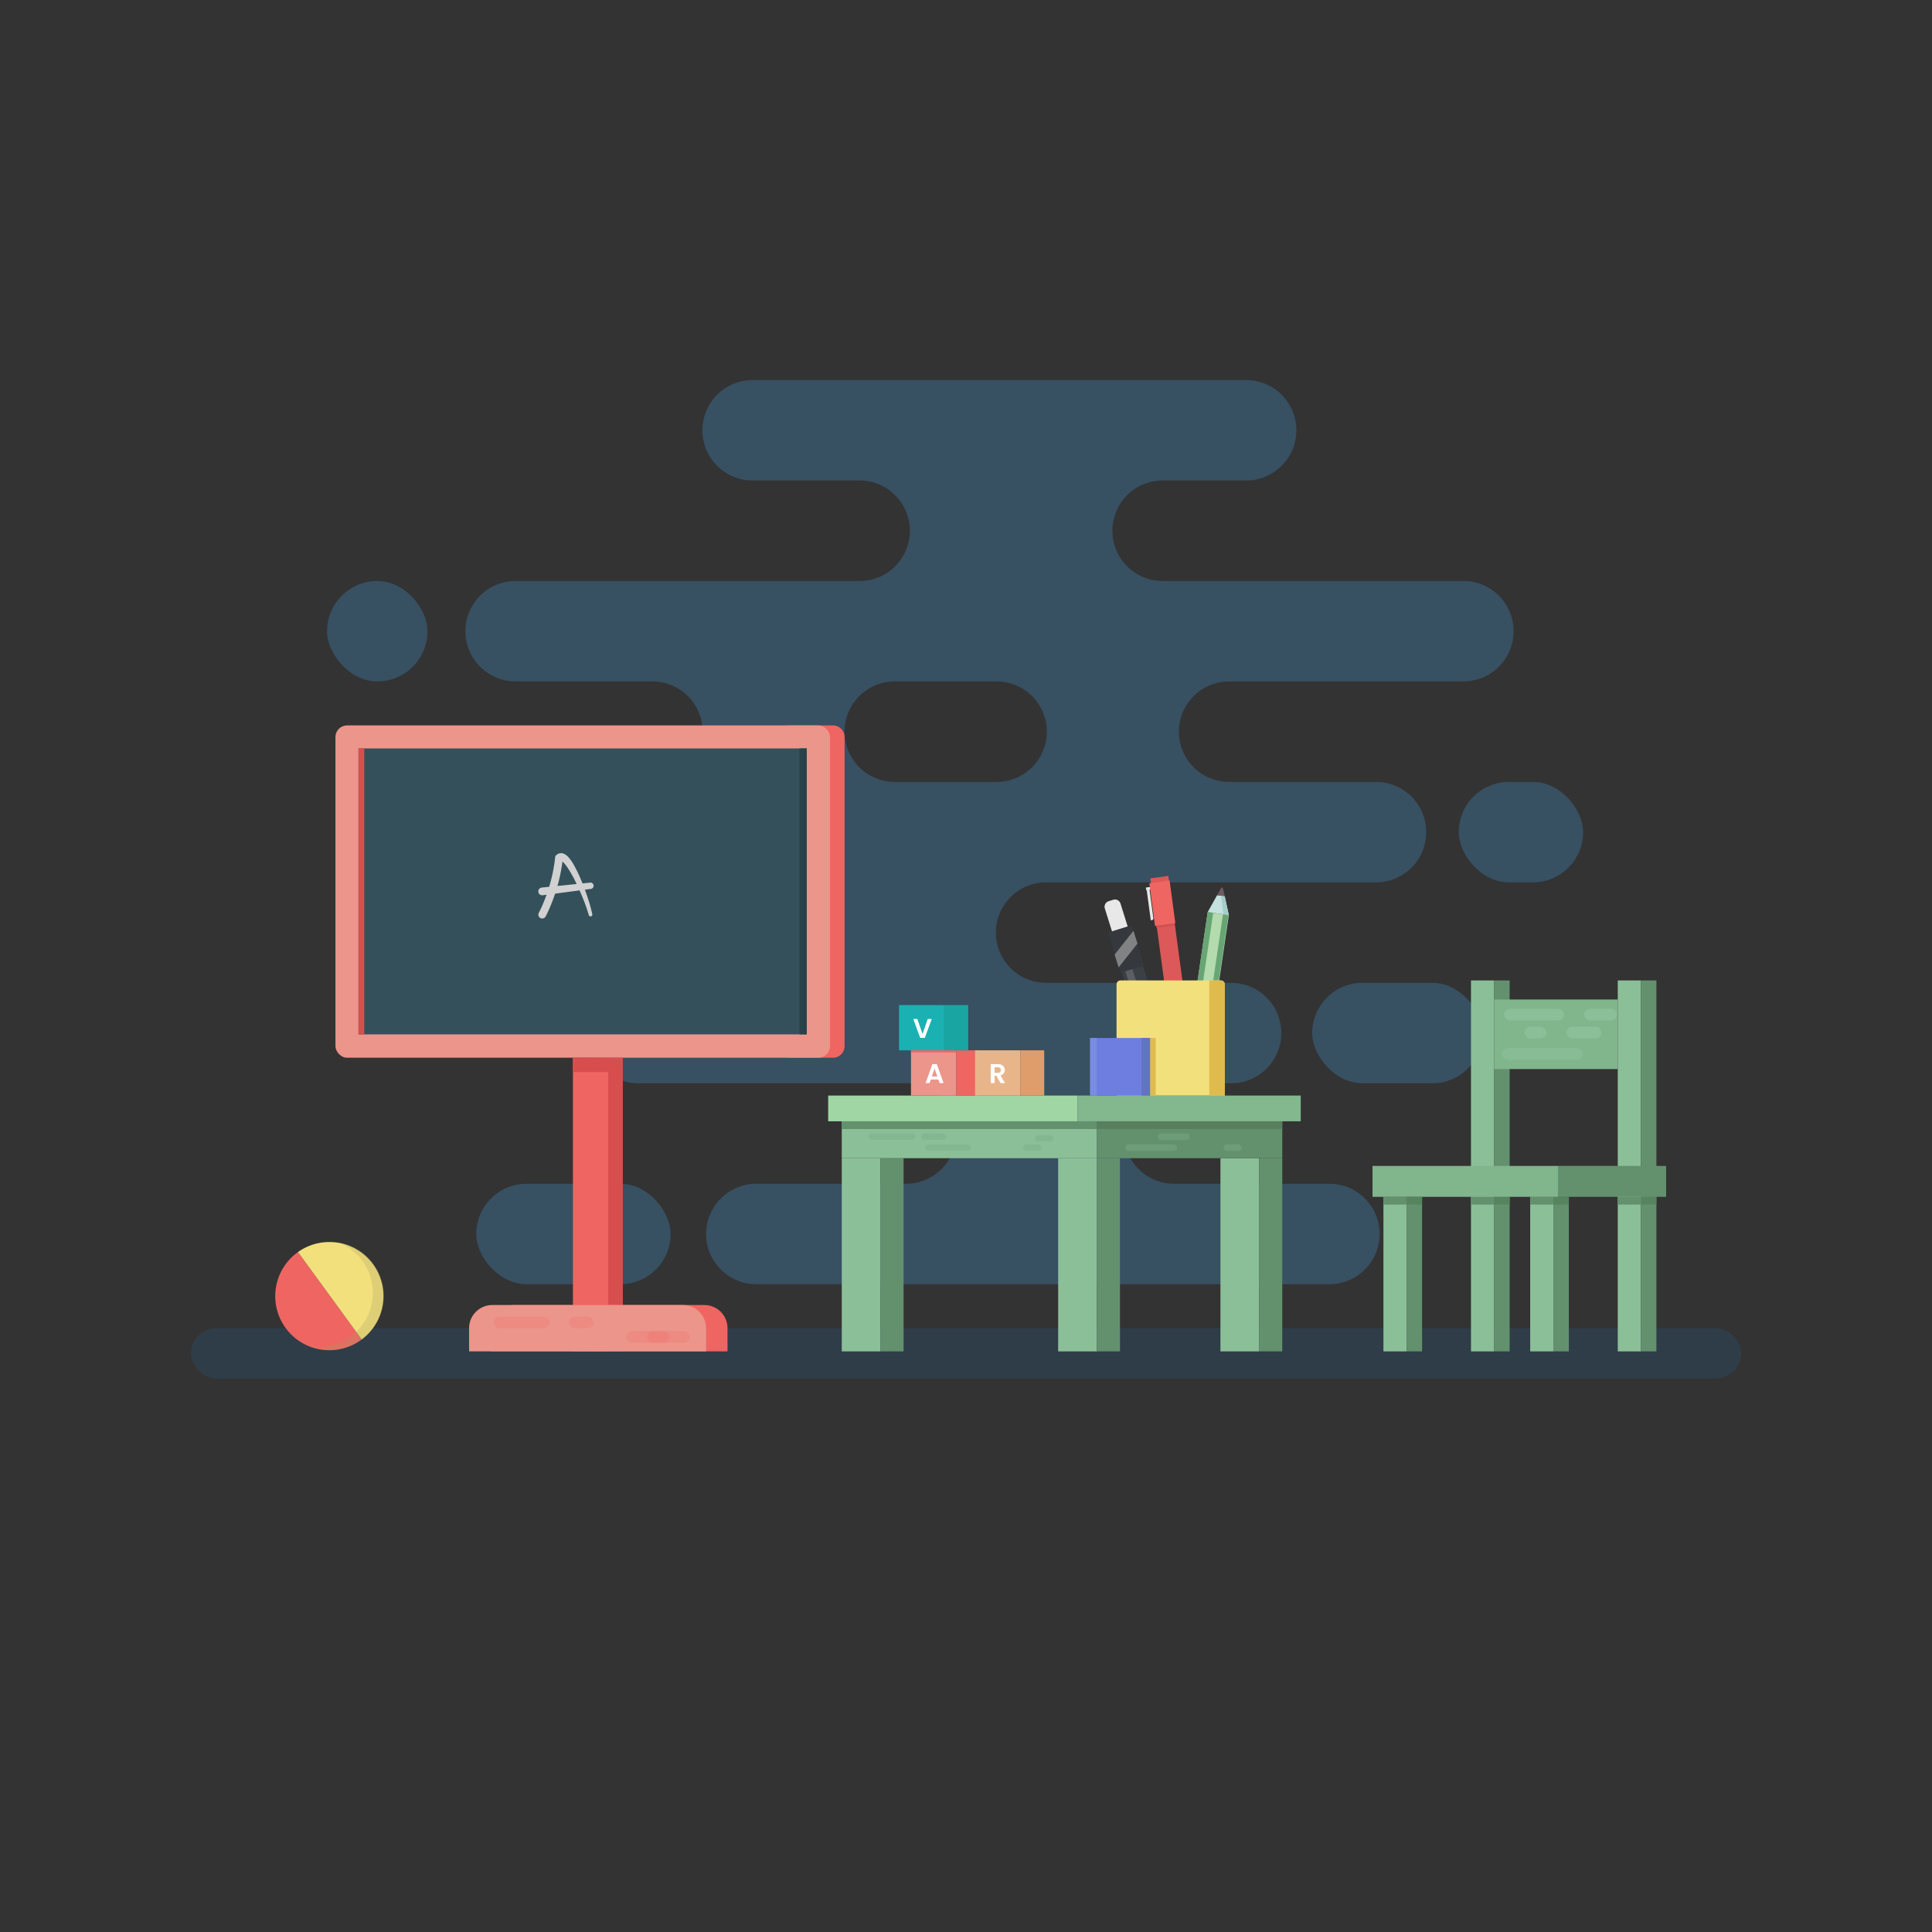 <?xml version="1.0" encoding="UTF-8"?><svg xmlns="http://www.w3.org/2000/svg" viewBox="0 0 1000 1000" x="0px" y="0px" width="1000px" height="1000px" version="1.1" xmlns:xlink="http://www.w3.org/1999/xlink"><rect x="0" y="0" width="1000" height="1000" fill="#333333" stroke="none"/><g style="isolation:isolate"><g id="Layer_1" data-name="Layer 1"><path d="M775.82,308.32a25.956,25.956,0,0,0-18.39-7.61H601.56v-.01a25.991,25.991,0,0,1,0-51.98v-.01H645a26,26,0,1,0,0-52H389.56a26,26,0,1,0,0,52h55.38a26,26,0,1,1,0,52H266.89a26,26,0,1,0,0,52h70.78a26,26,0,1,1,0,52H307.74a26,26,0,1,0,0,52h98.65v52H330.37a26,26,0,1,0,0,52H468.94a26,26,0,1,1,0,52H391.47a26,26,0,1,0,0,52H688.11a26,26,0,1,0,0-52h-80.4a26,26,0,1,1,0-52h29.5a26,26,0,1,0,0-52H541.47a26,26,0,1,1,0-52H712.21a26,26,0,1,0,0-52H636.2a26,26,0,1,1,0-52H757.43a26.007,26.007,0,0,0,18.39-44.39ZM534.22,397.1a25.956,25.956,0,0,1-18.39,7.61H463.15a26,26,0,1,1,0-52h52.68a26.007,26.007,0,0,1,18.39,44.39Z" fill="#395d77" opacity="0.69"/><rect x="212.642" y="454.267" width="79.164" height="52" rx="26" fill="#825d7e" opacity="0.5"/><rect x="246.503" y="399.712" width="163.728" height="52" rx="26" fill="#684463"/><rect x="679.199" y="508.712" width="88.186" height="52" rx="26" transform="translate(1446.583 1069.425) rotate(-180)" fill="#395d77" opacity="0.69"/><rect x="755.026" y="404.712" width="64.404" height="52" rx="26" fill="#395d77" opacity="0.69"/><rect x="246.503" y="612.712" width="100.615" height="52" rx="26" transform="translate(593.62 1277.425) rotate(-180)" fill="#395d77" opacity="0.69"/><rect x="169.283" y="300.712" width="52" height="52" rx="26" transform="translate(390.566 653.425) rotate(-180)" fill="#395d77" opacity="0.69"/><rect x="98.841" y="687.48" width="802.318" height="25.991" rx="12.995" fill="#2d4659" opacity="0.56"/><rect x="435.698" y="599.48" width="20" height="100" fill="#8bbf98"/><rect x="455.698" y="599.48" width="12" height="100" fill="#63916e"/><rect x="547.698" y="599.48" width="20" height="100" fill="#8bbf98"/><rect x="567.698" y="599.48" width="12" height="100" fill="#63916e"/><rect x="631.698" y="599.48" width="20" height="100" fill="#8bbf98"/><rect x="651.698" y="599.48" width="12" height="100" fill="#63916e"/><rect x="716.062" y="619.48" width="12" height="80" fill="#8bbf98"/><rect x="728.062" y="619.48" width="8" height="80" fill="#63916e"/><rect x="792.029" y="619.48" width="12" height="80" fill="#8bbf98"/><rect x="804.029" y="619.48" width="8" height="80" fill="#63916e"/><rect x="804.029" y="619.48" width="8" height="4" fill="#55845f"/><rect x="792.029" y="619.48" width="12" height="4" fill="#63916e"/><rect x="761.385" y="507.48" width="12" height="192" fill="#8bbf98"/><rect x="773.385" y="507.48" width="8" height="192" fill="#63916e"/><rect x="837.351" y="507.48" width="12" height="192" fill="#8bbf98"/><rect x="849.351" y="507.48" width="8" height="192" fill="#63916e"/><path d="M407.551,375.48h23.6a6,6,0,0,1,6,6v160a6,6,0,0,1-6,6h-23.6a0,0,0,0,1,0,0v-172A0,0,0,0,1,407.551,375.48Z" fill="#ef6562"/><rect x="173.624" y="375.48" width="256" height="172" rx="6" fill="#ec958b"/><rect x="227.551" y="345.388" width="148" height="232" transform="translate(762.939 159.837) rotate(90)" fill="#34515b"/><rect x="113.051" y="459.888" width="148" height="3" transform="translate(648.439 274.337) rotate(90)" fill="#d84e4e"/><rect x="413.801" y="387.388" width="3.75" height="148" fill="#284249"/><rect x="304.164" y="547.48" width="18.22" height="152" fill="#d84e4e"/><rect x="296.551" y="547.48" width="18.22" height="152" fill="#ef6562"/><rect x="296.551" y="547.48" width="18.22" height="7.409" fill="#d84e4e"/><path d="M265.893,675.48H364.56a12,12,0,0,1,12,12v12a0,0,0,0,1,0,0H253.893a0,0,0,0,1,0,0v-12A12,12,0,0,1,265.893,675.48Z" fill="#ef6562"/><path d="M254.805,675.48h98.667a12,12,0,0,1,12,12v12a0,0,0,0,1,0,0H242.805a0,0,0,0,1,0,0v-12A12,12,0,0,1,254.805,675.48Z" fill="#ec958b"/><rect x="435.698" y="580.388" width="132" height="19.091" fill="#8bbf98"/><rect x="567.698" y="580.388" width="96" height="19.091" fill="#63916e"/><rect x="428.661" y="567.055" width="129.036" height="13.333" fill="#9fd6a3"/><rect x="435.698" y="580.388" width="132" height="4" fill="#63916e"/><rect x="557.698" y="567.055" width="115.558" height="13.333" fill="#83b78d"/><rect x="710.415" y="603.48" width="96" height="16" fill="#81b58c"/><rect x="806.4" y="603.48" width="56" height="16" fill="#63916e"/><rect x="773.385" y="517.347" width="63.967" height="36" fill="#81b58c"/><rect x="849.351" y="619.48" width="8" height="4" fill="#55845f"/><rect x="837.351" y="619.48" width="12" height="4" fill="#63916e"/><rect x="761.385" y="619.48" width="12" height="4" fill="#63916e"/><rect x="716.062" y="619.48" width="12" height="4" fill="#63916e"/><rect x="728.062" y="619.48" width="8" height="4" fill="#55845f"/><rect x="773.385" y="619.48" width="8.027" height="4" fill="#55845f"/><rect x="567.698" y="580.388" width="96" height="4" fill="#577f5d"/><rect x="600.998" y="453.635" width="9.426" height="84.833" transform="translate(-60.759 85.234) rotate(-7.666)" fill="#dd5858"/><rect x="596.538" y="456.152" width="10.604" height="22.288" transform="matrix(0.991, -0.133, 0.133, 0.991, -56.957, 84.461)" fill="#ef6562"/><rect x="593.419" y="459.036" width="2.046" height="1.424" transform="matrix(0.991, -0.133, 0.133, 0.991, -56.017, 83.406)" fill="#e8e8e8"/><path d="M594.576,460.421h1.461a0,0,0,0,1,0,0v15.012a.87.87,0,0,1-.87.87h-.591a0,0,0,0,1,0,0V460.421A0,0,0,0,1,594.576,460.421Z" transform="translate(-57.158 83.598) rotate(-7.666)" fill="#e8e8e8"/><rect x="598.686" y="478.336" width="9.426" height="1.08" transform="matrix(0.991, -0.133, 0.133, 0.991, -58.488, 84.772)" fill="#d35050"/><path d="M576.076,465.748h2.5a3,3,0,0,1,3,3v12.458a0,0,0,0,1,0,0h-8.5a0,0,0,0,1,0,0V468.748A3,3,0,0,1,576.076,465.748Z" transform="translate(-115.028 193.956) rotate(-17.371)" fill="#e8e8e8"/><rect x="576.589" y="480.358" width="12.583" height="21.75" transform="translate(-120.076 196.424) rotate(-17.371)" fill="#35393d"/><polygon points="578.997 500.73 588.756 488.385 586.682 481.755 576.923 494.1 578.997 500.73" fill="#808284"/><rect x="586.974" y="500.611" width="11.417" height="43.917" transform="translate(-128.984 200.78) rotate(-17.371)" fill="#3b4044"/><rect x="588.978" y="501.177" width="3.792" height="43.917" transform="translate(-129.236 200.266) rotate(-17.371)" fill="#6d6f70" opacity="0.66"/><polygon points="633.912 463.911 629.978 463.331 625.103 472.086 636.05 473.701 633.912 463.911" fill="#c5e1df"/><path d="M619.715,472.5H630.78a0,0,0,0,1,0,0v68.972a4.044,4.044,0,0,1-4.044,4.044h-2.978a4.044,4.044,0,0,1-4.044-4.044V472.5a0,0,0,0,1,0,0Z" transform="translate(81.006 -85.824) rotate(8.394)" fill="#b3dbad"/><path d="M619.758,471.9h2.869a0,0,0,0,1,0,0v73.015a0,0,0,0,1,0,0h-.772a2.1,2.1,0,0,1-2.1-2.1V471.9A0,0,0,0,1,619.758,471.9Z" transform="translate(80.876 -85.238) rotate(8.394)" fill="#68a575"/><path d="M627.867,473.1h2.869a0,0,0,0,1,0,0v70.918a2.1,2.1,0,0,1-2.1,2.1h-.772a0,0,0,0,1,0,0V473.1A0,0,0,0,1,627.867,473.1Z" transform="matrix(0.989, 0.146, -0.146, 0.989, 81.137, -86.409)" fill="#68a575"/><path d="M633.912,463.911l-.876-4.013a.548.548,0,0,0-1.059-.157l-2,3.59Z" fill="#6f5a66"/><polygon points="633.912 463.911 632.046 463.636 633.212 473.282 636.05 473.701 633.912 463.911" fill="#a5ceca"/><path d="M579.922,507.48h52a2,2,0,0,1,2,2v57.575a0,0,0,0,1,0,0h-56a0,0,0,0,1,0,0V509.48A2,2,0,0,1,579.922,507.48Z" fill="#f2e07c"/><path d="M625.922,507.48v59.575h8V509.48a2,2,0,0,0-2-2Z" fill="#dfbb4d"/><rect x="564.255" y="537.267" width="31.065" height="29.788" fill="#6e7ee0"/><rect x="564.255" y="537.267" width="3.442" height="29.788" fill="#7a8ce2"/><rect x="590.873" y="537.267" width="4.508" height="29.788" transform="translate(1186.255 1104.322) rotate(180)" fill="#6373c1"/><rect x="595.382" y="537.267" width="2.818" height="29.788" transform="translate(1193.581 1104.322) rotate(180)" fill="#dfbb4d"/><rect x="471.529" y="543.644" width="23.411" height="23.411" fill="#ec958b"/><rect x="471.529" y="543.644" width="23.411" height="1.073" fill="#ef6562"/><rect x="494.941" y="543.644" width="12.393" height="23.411" fill="#ef6562"/><path d="M485.688,558.748h-3.907l-.646,1.869h-2.066l3.527-9.823h2.291l3.528,9.823h-2.081Zm-1.953-5.678-1.42,4.1h2.839Z" fill="#fff"/><rect x="504.695" y="543.644" width="23.411" height="23.411" fill="#e8b58b"/><rect x="528.107" y="543.644" width="12.393" height="23.411" fill="#e09d6c"/><path d="M516.521,550.808c2.361,0,3.541,1.363,3.541,3.007a2.833,2.833,0,0,1-2.234,2.825l2.347,3.977H517.9l-2.165-3.822h-.926v3.822h-1.968v-9.809Zm-.071,1.63h-1.643v2.881h1.643c1.1,0,1.588-.576,1.588-1.462C518.038,552.986,517.547,552.438,516.45,552.438Z" fill="#fff"/><rect x="465.333" y="520.232" width="23.411" height="23.411" fill="#1bb1b2"/><rect x="488.744" y="520.232" width="12.393" height="23.411" fill="#19a5a1"/><path d="M480.194,527.4h2.094l-3.6,9.809H476.3l-3.6-9.809h2.108l2.7,7.8Z" fill="#fff"/><path d="M187.228,693.3a28,28,0,1,1-33-45.239Z" fill="#ef6562"/><path d="M154.228,648.058a28,28,0,0,1,33,45.239Z" fill="#f2e07c"/><path d="M174.884,642.986a28,28,0,0,1-14.062,53.882,28,28,0,1,0,14.062-53.882Z" fill="#a59a63" opacity="0.25" style="mix-blend-mode:multiply"/><path d="M278.9,472.444c.555-1.052,1.091-2.2,1.6-3.332s.987-2.3,1.441-3.465c.913-2.332,1.733-4.7,2.436-7.11q.279-.9.515-1.807l.482-1.816c.281-1.219.593-2.432.82-3.662.264-1.223.465-2.456.66-3.689.211-1.232.319-2.474.486-3.711l.1-.769.472-.442h0a3.6,3.6,0,0,1,2.183-1.03,3.874,3.874,0,0,1,2.124.454,7.886,7.886,0,0,1,2.232,1.869,25.008,25.008,0,0,1,2.69,3.963,75.048,75.048,0,0,1,3.89,8.2q1.708,4.161,3.113,8.413a82.107,82.107,0,0,1,2.434,8.666.95.95,0,0,1-1.846.449l0-.02a79.944,79.944,0,0,0-2.862-8.264c-1.087-2.722-2.261-5.411-3.529-8.042a71.783,71.783,0,0,0-4.168-7.6,21.539,21.539,0,0,0-2.474-3.237,4.207,4.207,0,0,0-1.185-.923c-.135-.059-.154-.012-.012-.011s.283-.1.242-.055h0l.575-1.211c-.173,1.3-.29,2.617-.511,3.911s-.418,2.6-.694,3.878c-.239,1.291-.564,2.561-.86,3.838l-.5,1.9q-.246.951-.538,1.889c-.736,2.515-1.591,4.991-2.546,7.431-.475,1.22-.983,2.43-1.511,3.632s-1.089,2.382-1.729,3.6a2,2,0,0,1-3.538-1.867h0Z" fill="#d1d1d1"/><path d="M280.435,459.4l25.036-2.557a1.638,1.638,0,0,1,.38,3.253L280.9,463.375a2,2,0,1,1-.52-3.966Z" fill="#d1d1d1"/><rect x="819.88" y="522.159" width="16.967" height="6" rx="3" fill="#8bbf98"/><rect x="810.857" y="531.451" width="18.047" height="6" rx="3" fill="#8bbf98"/><rect x="777.385" y="542.534" width="42.046" height="6" rx="3" fill="#8bbf98" opacity="0.74"/><rect x="255.521" y="681.48" width="28.979" height="6" rx="3" fill="#ef6562" opacity="0.23"/><rect x="294.521" y="681.48" width="12.729" height="6" rx="3" fill="#ef6562" opacity="0.23"/><rect x="324.25" y="688.98" width="32.75" height="6" rx="3" fill="#ef6562" opacity="0.23"/><rect x="335" y="688.98" width="11.25" height="6" rx="3" fill="#ef6562" opacity="0.23"/><rect x="789.189" y="531.451" width="11.25" height="6" rx="3" fill="#8bbf98"/><rect x="778.514" y="522.159" width="31.013" height="6" rx="3" fill="#8bbf98"/><rect x="449.65" y="586.625" width="24.096" height="3.309" rx="1.655" fill="#63916e" opacity="0.18"/><rect x="476.833" y="586.625" width="12.804" height="3.309" rx="1.655" fill="#63916e" opacity="0.18"/><rect x="478.722" y="592.375" width="23.807" height="3.309" rx="1.655" fill="#63916e" opacity="0.18"/><rect x="529.599" y="592.375" width="9.409" height="3.309" rx="1.655" fill="#63916e" opacity="0.18"/><rect x="535.796" y="587.542" width="9.409" height="3.309" rx="1.655" fill="#63916e" opacity="0.18"/><rect x="582.456" y="592.375" width="26.788" height="3.309" rx="1.655" fill="#8bbf98" opacity="0.26"/><rect x="633.333" y="592.375" width="9.409" height="3.309" rx="1.655" fill="#8bbf98" opacity="0.26"/><rect x="599.239" y="586.712" width="16.459" height="3.309" rx="1.655" fill="#8bbf98" opacity="0.26"/></g></g></svg>